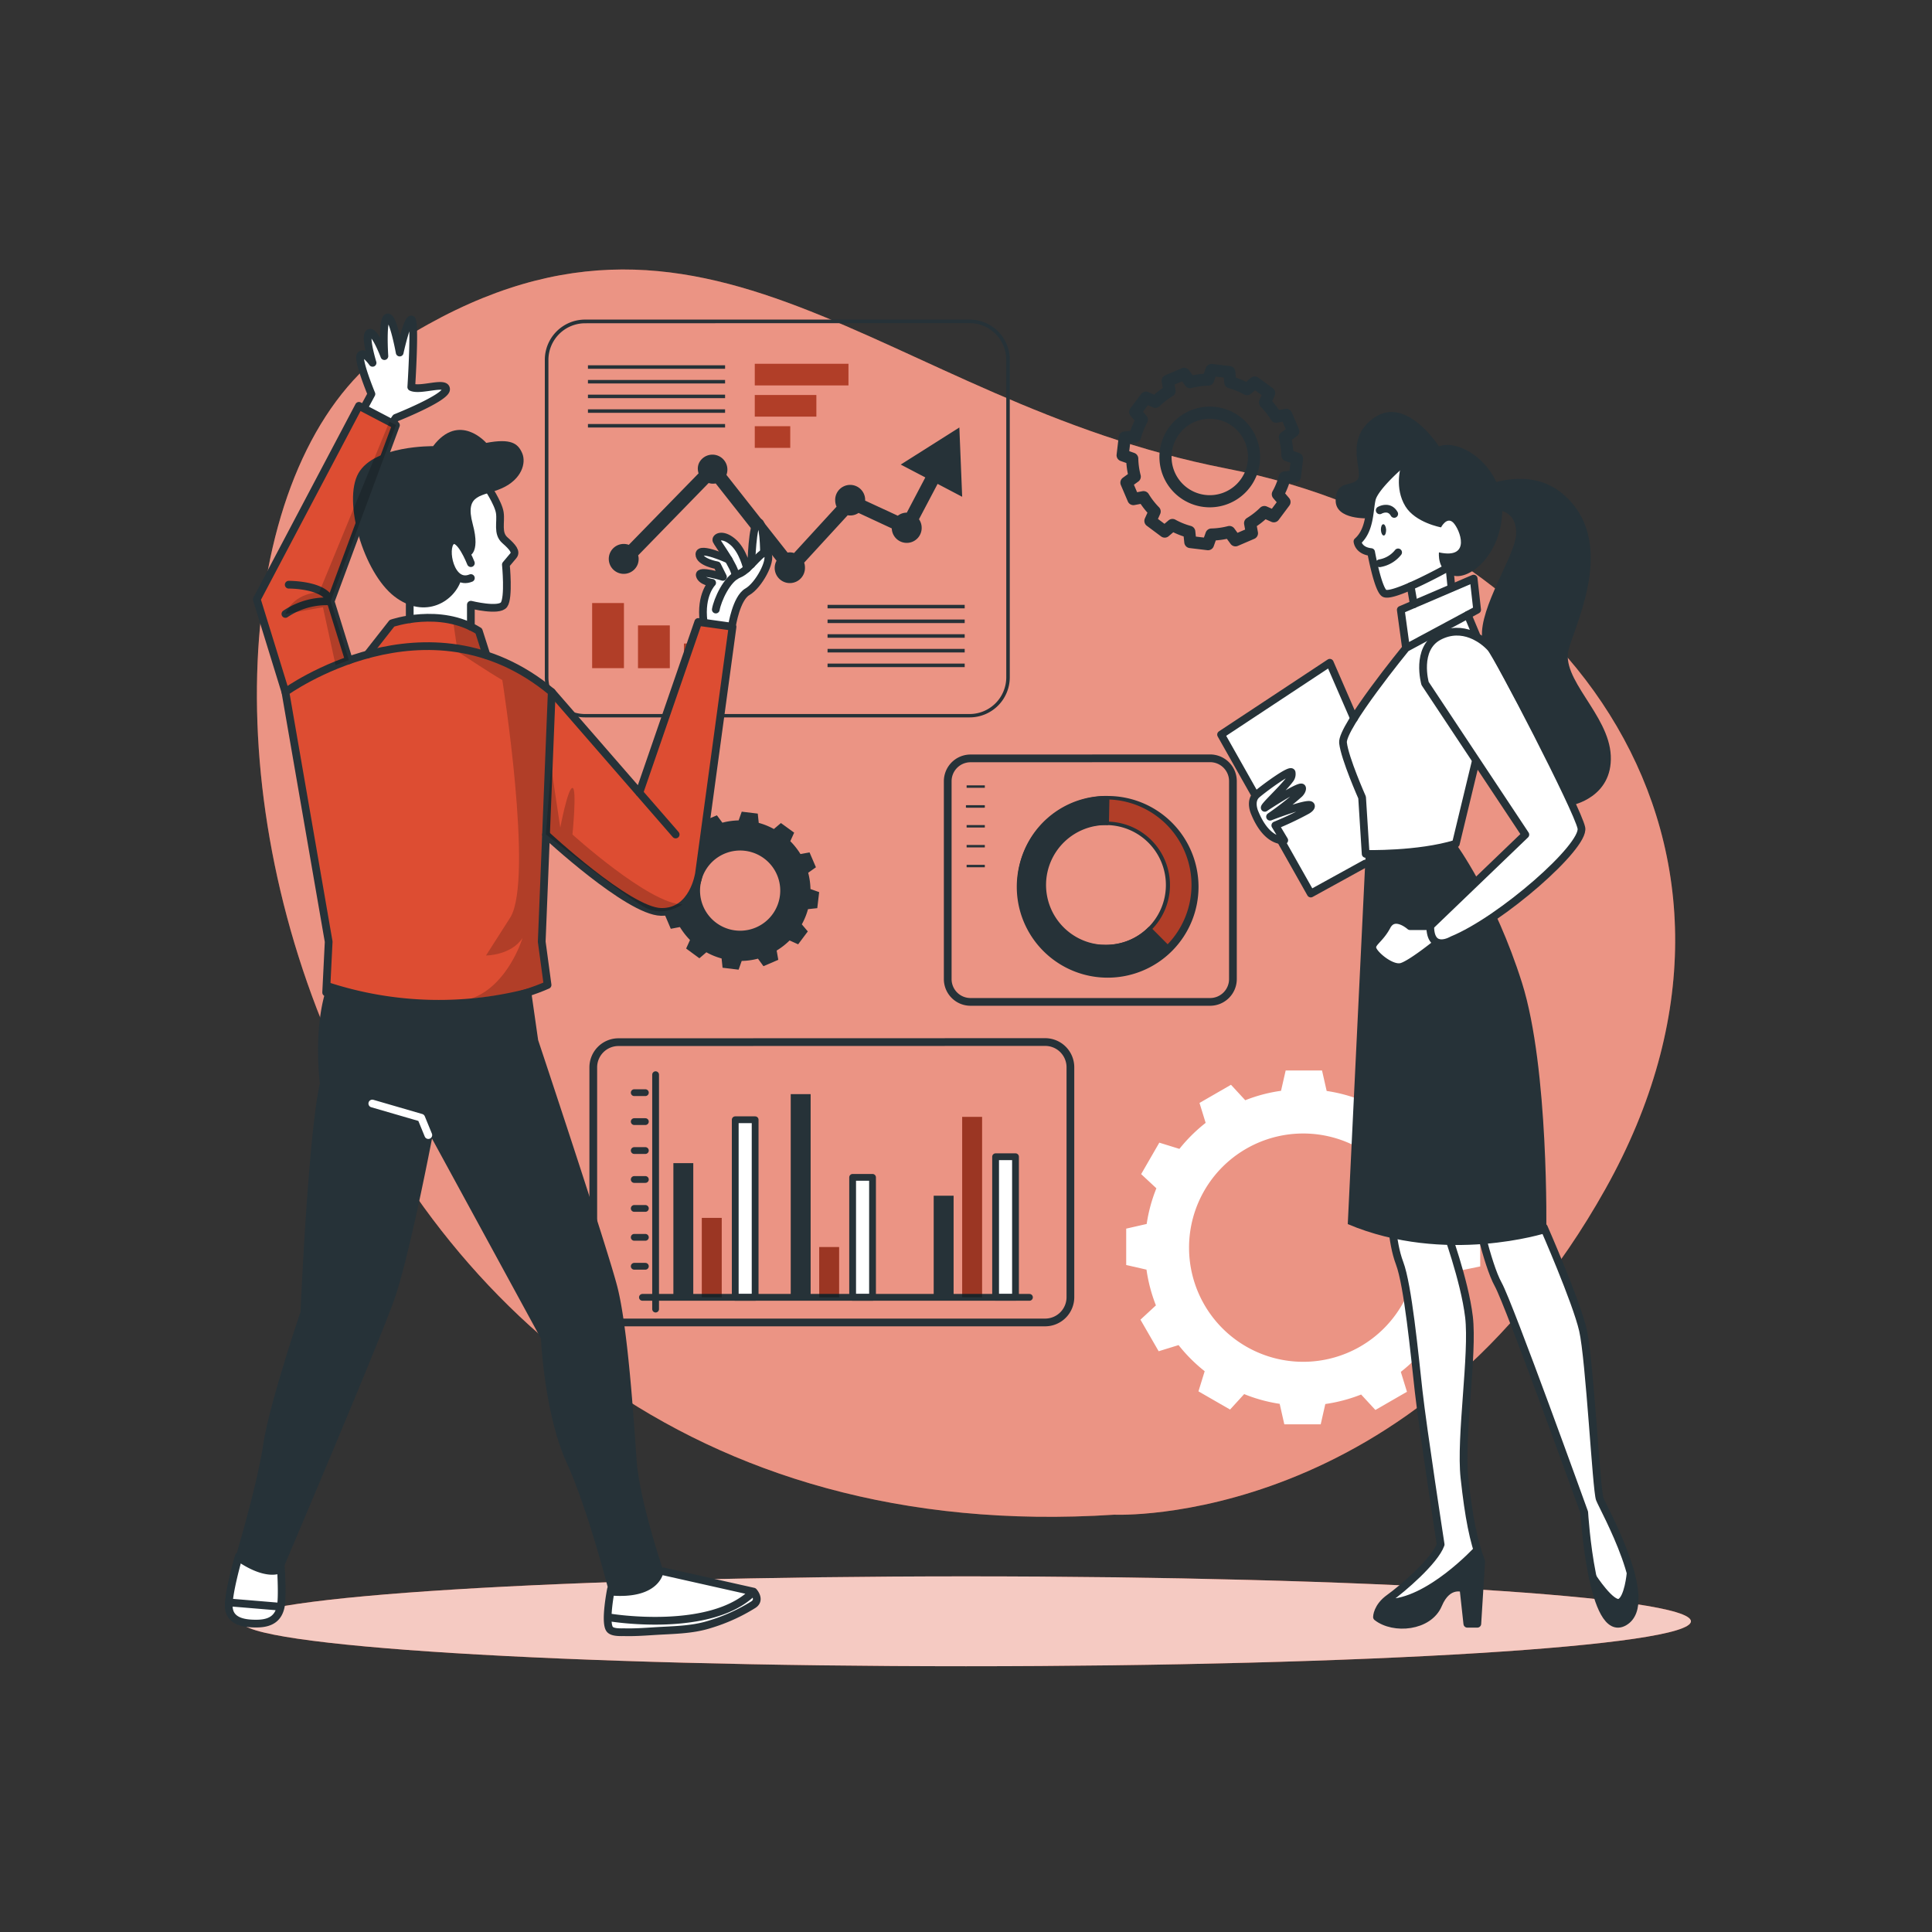<svg width="250" height="250" fill="none" xmlns="http://www.w3.org/2000/svg"><rect width="100%" height="100%" fill="#333333" stroke="none"/><path d="M144.2 196s38.93 1.82 63.555-42.175-4.35-84.465-49.11-93.21c-44.76-8.745-67.06-41.58-106.955-16.445C11.795 69.305 33.965 203.165 144.2 196z" fill="#DD4D32"/><path opacity=".4" d="M144.2 196s38.93 1.82 63.555-42.175-4.35-84.465-49.11-93.21c-44.76-8.745-67.06-41.58-106.955-16.445C11.795 69.305 33.965 203.165 144.2 196z" fill="#fff"/><path d="M125.005 215.61c51.804 0 93.8-2.604 93.8-5.815 0-3.212-41.996-5.815-93.8-5.815-51.804 0-93.8 2.603-93.8 5.815 0 3.211 41.996 5.815 93.8 5.815z" fill="#DD4D32"/><path opacity=".7" d="M125.005 215.61c51.804 0 93.8-2.604 93.8-5.815 0-3.212-41.996-5.815-93.8-5.815-51.804 0-93.8 2.603-93.8 5.815 0 3.211 41.996 5.815 93.8 5.815z" fill="#fff"/><path d="M145.54 56.62l-.27 2.29 1.24.44c.018.785.127 1.565.325 2.325l-1.075.78.905 2.125 1.305-.245c.407.67.89 1.291 1.44 1.85l-.545 1.22 1.85 1.38 1-.85a9.872 9.872 0 002.175.88l.14 1.325 2.285.275.445-1.245a10.149 10.149 0 002.325-.325l.785 1.07L162 69l-.235-1.3c.669-.407 1.288-.89 1.845-1.44l1.22.545 1.38-1.85-.855-1c.38-.685.675-1.414.88-2.17l1.325-.14.275-2.29-1.245-.445a9.88 9.88 0 00-.325-2.32l1.08-.785-.91-2.125-1.3.24a10.167 10.167 0 00-1.445-1.845l.54-1.215-1.865-1.36-1 .855a10.258 10.258 0 00-2.16-.88l-.14-1.325-2.29-.27-.445 1.24c-.784.02-1.562.13-2.32.33l-.785-1.075-2.125.905.24 1.3c-.666.4-1.283.877-1.84 1.42l-1.215-.54-1.385 1.85.855 1a9.922 9.922 0 00-.88 2.175l-1.335.135zm5.315 1.835a5.732 5.732 0 017.468-4.77 5.733 5.733 0 013.935 5.008 5.73 5.73 0 01-6.403 6.127v0a5.73 5.73 0 01-5-6.365z" stroke="#263238" stroke-width="1.571" stroke-linejoin="round"/><path d="M85.805 112.97l-.245 2.075 1.125.4c.016.711.115 1.417.295 2.105l-1 .71.82 1.925 1.18-.225c.37.606.807 1.168 1.305 1.675l-.5 1.105L90.5 124l.905-.775a8.864 8.864 0 001.97.8l.125 1.2 2.075.25.4-1.13a9.016 9.016 0 002.105-.295l.71.975 1.92-.825-.21-1.2a9.204 9.204 0 001.675-1.305l1.105.5 1.25-1.67-.775-.915a8.95 8.95 0 00.8-1.965l1.2-.13.245-2.075-1.125-.4a9.125 9.125 0 00-.295-2.105l1-.71-.825-1.925-1.175.215a9.198 9.198 0 00-1.315-1.665l.5-1.105-1.715-1.245-.91.775a8.89 8.89 0 00-1.96-.795l-.125-1.2-2.075-.25-.4 1.13a9.016 9.016 0 00-2.105.295l-.71-.955-1.925.82.215 1.18a9.207 9.207 0 00-1.675 1.305l-1.105-.5-1.25 1.675.775.91a9.083 9.083 0 00-.8 1.97l-1.195.11zm4.815 1.66a5.192 5.192 0 016.762-4.318 5.186 5.186 0 013.566 4.531 5.19 5.19 0 11-10.328-.213z" fill="#263238"/><path d="M191.54 163.875v-4.705l-2.625-.595a20.267 20.267 0 00-1.22-4.63l2-1.845-2.36-4.1-2.58.815a20.616 20.616 0 00-3.37-3.395l.815-2.605-4.085-2.355-1.825 1.965a20.272 20.272 0 00-4.62-1.255l-.6-2.65h-4.705l-.6 2.63a20.1 20.1 0 00-4.63 1.22l-1.845-2-4.075 2.35.795 2.58a20.547 20.547 0 00-3.395 3.365l-2.6-.805-2.35 4.07 1.97 1.835a20.283 20.283 0 00-1.255 4.615l-2.65.605v4.705l2.625.6a20.553 20.553 0 001.22 4.625l-2 1.85 2.355 4.085 2.575-.795a20.393 20.393 0 003.38 3.38l-.805 2.605 4.09 2.355 1.825-2c1.476.6 3.019 1.023 4.595 1.26l.6 2.65h4.71l.595-2.625a20.59 20.59 0 004.635-1.23l1.845 2 4.085-2.355-.795-2.575a20.393 20.393 0 003.395-3.365l2.6.805 2.355-4.09-1.975-1.83a20.505 20.505 0 001.26-4.62l2.64-.545zm-8.135-2.43a14.77 14.77 0 11-29.542 0 14.77 14.77 0 0129.542 0z" fill="#fff"/><path d="M109.79 47.075H97.67v2.795h12.12v-2.795zM105.635 51.115H97.67v2.795h7.965v-2.795zM102.255 55.155H97.67v2.795h4.585v-2.795z" fill="#DD4D32"/><path opacity=".2" d="M109.79 47.075H97.67v2.795h12.12v-2.795zM105.635 51.115H97.67v2.795h7.965v-2.795zM102.255 55.155H97.67v2.795h4.585v-2.795z" fill="#000"/><path d="M80.735 78.035h-4.11v8.42h4.11v-8.42zM86.67 80.93h-4.11v5.53h4.11v-5.53zM92.61 83.275H88.5v3.185h4.11v-3.185z" fill="#DD4D32"/><path opacity=".2" d="M80.735 78.035h-4.11v8.42h4.11v-8.42zM86.67 80.93h-4.11v5.53h4.11v-5.53zM92.61 83.275H88.5v3.185h4.11v-3.185z" fill="#000"/><path d="M125.47 92.83H75.705a5.195 5.195 0 01-5.205-5.195V46.55a5.205 5.205 0 015.195-5.195h49.765a5.197 5.197 0 014.807 3.205c.262.631.397 1.307.398 1.99v41.085a5.192 5.192 0 01-5.195 5.195zm-49.765-51a4.75 4.75 0 00-4.74 4.74v41.085a4.75 4.75 0 004.74 4.74h49.765a4.752 4.752 0 004.74-4.74V46.55a4.753 4.753 0 00-4.74-4.74l-49.765.02z" fill="#263238"/><path d="M124.83 78.265h-17.745v.455h17.745v-.455zM124.83 80.17h-17.745v.455h17.745v-.455zM124.83 82.07h-17.745v.455h17.745v-.455zM124.83 83.97h-17.745v.455h17.745v-.455zM124.83 85.87h-17.745v.455h17.745v-.455zM93.825 47.265H76.08v.455h17.745v-.455zM93.825 49.165H76.08v.455h17.745v-.455zM93.825 51.065H76.08v.455h17.745v-.455zM93.825 52.965H76.08v.455h17.745v-.455zM93.825 54.865H76.08v.455h17.745v-.455zM121.325 62.615l3.18 1.67-.365-8.97-7.585 4.8 3.18 1.665-2.395 4.555c-.422 0-.832.14-1.165.4l-4.225-1.955v-.025a1.94 1.94 0 00-3.875-.19 1.205 1.205 0 000 .19c.003.277.062.551.175.805l-5.5 6a1.85 1.85 0 00-.545-.085c-.096 0-.191.01-.285.03L94 61.45a1.936 1.936 0 00-3.54-1.555c-.11.242-.166.504-.165.77.006.199.04.395.1.585L81.37 70.5a1.936 1.936 0 101.155 2.5 2 2 0 00.115-.665c0-.159-.021-.317-.065-.47L91.7 62.5a1.762 1.762 0 00.91.055l7.875 10a1.958 1.958 0 103.675.845 2.006 2.006 0 00-.1-.595l5.63-6.13a1.933 1.933 0 001.405-.3l4.3 2a1.939 1.939 0 002.767 1.688 1.928 1.928 0 00.996-1.117c.084-.243.119-.5.102-.756a1.913 1.913 0 00-.345-1l2.41-4.575z" fill="#263238"/><path d="M125.585 98.135a2.954 2.954 0 00-2.95 2.955v25.605a2.951 2.951 0 002.95 2.95h31a2.956 2.956 0 002.955-2.95v-25.62a2.953 2.953 0 00-2.955-2.95l-31 .01z" stroke="#263238" stroke-linejoin="round"/><path d="M127.435 101.625h-2.355v.315h2.355v-.315zM127.435 104.195h-2.355v.315h2.355v-.315zM127.435 106.765h-2.355v.315h2.355v-.315zM127.435 109.34h-2.355v.315h2.355v-.315z" fill="#263238"/><path d="M127.345 104.195h-2.355v.315h2.355v-.315zM127.435 111.91h-2.355v.315h2.355v-.315z" fill="#263238"/><path d="M142.88 125.82a11.292 11.292 0 0011.352-13.277 11.292 11.292 0 00-8.703-9.049 11.296 11.296 0 10-2.649 22.326zm.395-19.27a7.999 7.999 0 011.239 15.875 8.001 8.001 0 11-1.239-15.875z" fill="#DD4D32"/><path opacity=".2" d="M142.88 125.82a11.292 11.292 0 0011.352-13.277 11.292 11.292 0 00-8.703-9.049 11.296 11.296 0 10-2.649 22.326zm.395-19.27a7.999 7.999 0 011.239 15.875 8.001 8.001 0 11-1.239-15.875z" fill="#000"/><path d="M135 122.61a11.503 11.503 0 0016.265.07.242.242 0 000-.32L148.92 120a.23.23 0 00-.16-.07.279.279 0 00-.165.065 7.69 7.69 0 01-5.64 2.255h-.555a7.728 7.728 0 01-4.605-1.855c-.115-.105-.235-.21-.345-.32a7.896 7.896 0 01-.875-10.135.199.199 0 00.025-.045c.05-.07.105-.13.165-.2a7.738 7.738 0 016.5-2.93.229.229 0 00.211-.134.238.238 0 00.019-.086l.065-3.315a.234.234 0 00-.062-.163.227.227 0 00-.158-.072 11.495 11.495 0 00-10.776 6.998A11.5 11.5 0 00135 122.61z" fill="#263238"/><path d="M143.345 103a11.757 11.757 0 0111.743 11.761 11.753 11.753 0 01-11.755 11.749 11.755 11.755 0 01-.013-23.51h.025zm-.46 22.585a11.07 11.07 0 10-7.758-3.399 11.077 11.077 0 007.758 3.404v-.005zm.395-19.27a8.21 8.21 0 11-.334 16.416 8.21 8.21 0 01.334-16.416zm-.325 15.955a7.754 7.754 0 10-7.595-7.91 7.755 7.755 0 007.595 7.905v.005z" fill="#263238"/><path d="M84.835 139.065v30.33" stroke="#263238" stroke-width=".879" stroke-linecap="round" stroke-linejoin="round"/><path d="M89.71 150.51h-2.575v17.365h2.575V150.51z" fill="#263238"/><path d="M93.39 157.595h-2.575v10.275h2.575v-10.275z" fill="#DD4D32"/><path d="M97.715 144.895H95.14v22.98h2.575v-22.98z" fill="#fff" stroke="#263238" stroke-width=".879" stroke-linejoin="round"/><path d="M104.895 141.58h-2.575v26.29h2.575v-26.29z" fill="#263238"/><path d="M108.58 161.37h-2.575v6.505h2.575v-6.505z" fill="#DD4D32"/><path d="M112.905 152.35h-2.575v15.525h2.575V152.35z" fill="#fff" stroke="#263238" stroke-width=".879" stroke-linejoin="round"/><path d="M123.395 154.725h-2.575v13.145h2.575v-13.145z" fill="#263238"/><path d="M127.08 144.525h-2.575v23.345h2.575v-23.345z" fill="#DD4D32"/><path d="M131.405 149.68h-2.575v18.19h2.575v-18.19z" fill="#fff" stroke="#263238" stroke-width=".879" stroke-linejoin="round"/><path d="M82.07 163.855h1.44M82.07 160.11h1.44M82.07 156.37h1.44M82.07 152.625h1.44M82.07 148.88h1.44M82.07 145.135h1.44M82.07 141.39h1.44M83.13 167.875h50.08" stroke="#263238" stroke-width=".879" stroke-linecap="round" stroke-linejoin="round"/><path opacity=".3" d="M93.39 157.595h-2.575v10.275h2.575v-10.275zM108.58 161.37h-2.575v6.505h2.575v-6.505zM127.08 144.525h-2.575v23.345h2.575v-23.345z" fill="#000"/><path d="M80.025 134.855a3.26 3.26 0 00-3.255 3.255v29.755a3.266 3.266 0 003.255 3.26h55.225a3.27 3.27 0 003.26-3.26V138.1a3.265 3.265 0 00-3.26-3.26l-55.225.015z" stroke="#263238" stroke-linejoin="round"/><path d="M36.325 201.37s1.155 7.71-1.64 8.5-4.735-.25-5.085-1.405c-.35-1.155 2.125-9.405 2.125-9.405l4.6 2.31zM84.94 203.075l12.15 2.88s.92.5.82 1.325c-.1.825-5.645 2.94-7.2 3.205-1.555.265-10.53 1.435-11.805.34-1.275-1.095 1.42-9.825 1.42-9.825l4.615 2.075zM62.94 62.46s1.71 2.58 1.735 3.885c.025 1.305-.135 2.795.665 3.565s1.415 1.61 1.085 2c-.33.39-.965 1.15-.965 1.15s.825 4.395-.245 5.19c-1.07.795-4.285 0-4.285 0v2.84s-4.57-1.5-7.725-1.22l-.56-6.085S59.5 60.605 62.94 62.46zM91.05 80.44s-.41-3.12 1.11-5c0 0-1.82-.31-1.6-.97.22-.66 3 .205 3 .205l-.75-1.5s-2.625-.87-2.3-1.685c.325-.815 4.175 1.19 4.175 1.19s-2.285-1.91-1.965-2.705c.32-.795 2.645-.78 3.885 3.34l.63-.785s.225-4.69.87-4.945c0 0 1 .55 1 3.245 0 0 1 1.205.365 2.225s-2.13 3.315-3.4 4.175c-1.27.86-1.265 4.215-1.265 4.215L91.05 80.44zM50.81 54.795l.575-.77s6.435-2.87 6.275-3.765c-.16-.895-3.805.34-4.5-.135 0 0 .665-8.47 0-8.745-.665-.275-1.405 3.975-1.405 3.975s-.935-4.36-1.655-4.235-.42 4.5-.42 4.5-1.375-2.805-1.91-2.545c-.535.26.265 3.68.265 3.68s-1-1.175-1.4-.82A13.255 13.255 0 0048.06 51l-1.39 2.35 4.14 1.445z" fill="#fff"/><path d="M90.355 80.46l4.435.62s-3.245 27.5-4.2 30.895c-.955 3.395-1.815 5.835-5.075 6-3.26.165-14.875-9.6-14.875-9.6l-.54 13.5.755 5.6s-14.205 7.465-28.65.97l.325-6.57-5.205-30.05-4.095-14.27L46.445 52.5l4.79 2.5-8.45 22.805 2.365 7.615 2.645-1.06 2.925-3.73s4.96-2.575 11.235 1l1 3.13s7.36.555 19.785 17.78l7.615-22.08z" fill="#DD4D32"/><path opacity=".2" d="M58.65 80.46l.56 3.85S63.34 87.05 65 88c0 0 4.06 25.64 1.055 30.685l-3.165 4.955s3.235 0 4.725-2.265c0 0-1.855 6.19-6.665 7.855 0 0 7.385-.77 9.925-1.75l-.755-5.6 1.215-31.225s1.145-2.09-8.375-5.835l-1.405-3.375-2.905-.985z" fill="#000"/><path d="M62.94 62.81s1.55 2.27 1.735 3.535c.185 1.265-.365 2.66.665 3.565 1.03.905 1.5 1.5 1.085 2-.415.5-.965 1.15-.965 1.15s.42 4.285-.245 5.19c-.665.905-4.285 0-4.285 0v2.84M60.93 72.87s-1.45-3.745-2.535-2.84c-1.085.905-.12 5.855 2.535 4.77" stroke="#263238" stroke-linecap="round" stroke-linejoin="round"/><path d="M60.535 72s1.725-.14.635-4.185 1.27-3.5 3.805-4.65c2.535-1.15 3.14-3.26 2.595-4.525-.545-1.265-1.45-1.935-4.65-1.33 0 0-3.5-4.045-6.88.425 0 0-7.61-.12-9.66 3.5s.665 12.86 4.65 15.94c3.985 3.08 7.88.615 8.69-2.28 0 0-2.715-1.465-1.325-4.845 0-.02 1.265-.47 2.14 1.95z" fill="#263238"/><path d="M36.93 89.545s18.415-13.355 34.465 0l-1.295 32.31.755 5.6s-13.57 6.355-28.65.97l.325-6.57-5.6-32.31z" stroke="#263238" stroke-linecap="round" stroke-linejoin="round"/><path d="M47.55 84.69l3.17-4.04s6.215-2.15 11.235 1l1 3.13M71.395 89.545l16.035 18.44M70.655 108s10.625 9.885 14.86 10c4.235.115 4.94-5 4.94-5l4.335-31.9-4.435-.62-7.63 22.115M94.715 81s.555-3.605 2-4.425c1.445-.82 3.16-4 2.61-4.915-.55-.915-2.23 2.06-3.745 2.63-1.515.57-2.745 3.37-2.955 4.585" stroke="#263238" stroke-linecap="round" stroke-linejoin="round"/><path d="M98.86 71.53s0-4.165-.765-3.97c-.765.195-.87 5.47-.87 5.47M96.665 73.565s-.5-2.335-1.875-3.475c-1.375-1.14-2.235-.525-2.08-.14.155.385 2.5 3.5 2.445 4.56" stroke="#263238" stroke-linecap="round" stroke-linejoin="round"/><path d="M94.285 72.41s-3.775-1.73-3.785-.695c-.01 1.035 2.3 1.435 2.3 1.435l.75 1.5s-3.18-1-3-.205c.18.795 1.6.97 1.6.97s-1.545 1.53-1.11 5" stroke="#263238" stroke-linecap="round" stroke-linejoin="round"/><path d="M68.67 127.83l.965 6.76s8.885 26.655 10.235 31.865c1.35 5.21 2.125 17 2.5 22.405.375 5.405 3.5 14.5 3.5 14.5s-.385 3.67-6.95 3.09c0 0-2.705-10.815-5.6-17.19-2.895-6.375-3.32-16.045-3.32-16.045l-14.1-25.88s-2.885 15.07-4.825 20.665c-2 5.77-15.635 37.785-14.68 35.54 0 0-1.93 1.16-6-1.74 0 0 2.895-9.655 3.665-14.87s4.83-17.19 4.83-17.19.965-22.595 2.5-29.55c0 0-1-7.66 1.135-13.07a45.953 45.953 0 0026.145.71z" fill="#263238"/><path d="M48.175 142.795l6.33 1.84.92 2.245" stroke="#fff" stroke-linecap="round" stroke-linejoin="round"/><path d="M79.06 205.66s-.855 4.285-.155 5.165c.37.46 1.47.375 2 .385 1.22.025 2.445-.055 3.665-.135 2.44-.16 4.94-.135 7.295-.89a23.171 23.171 0 005.635-2.555c.96-.64 0-1.675 0-1.675l-11.625-2.61M79 209.315s13.065 2.145 18.5-3.36M30.9 201.37s-1.5 5.145-1.28 6.765c.22 1.62 1.845 2 3.745 1.955 1.9-.045 2.68-.895 2.96-2.18.28-1.285 0-5.44 0-5.44M29.6 207.35l6.725.56M47.155 52.66c.57-1.04.905-1.675.905-1.675s-1.855-4.485-1.39-5.035c.465-.55 1.54 1 1.54 1s-1.1-3.565-.405-3.87c.695-.305 1.935 3 1.935 3s-.325-4.775.395-5c.72-.225 1.585 4.54 1.585 4.54s.93-4.24 1.5-4.28c.57-.04 0 8.745 0 8.745 1.15.565 4.53-.815 4.5.3-.03 1.115-6.5 3.68-6.5 3.68a2.883 2.883 0 00-.295.47M36.93 89.545l-3.7-11.99 13.215-25.04 4.79 2.505-8.45 22.805 2.365 7.615" stroke="#263238" stroke-linecap="round" stroke-linejoin="round"/><path d="M37.36 75.66s4.74-.04 5.425 2.165a9.5 9.5 0 00-5.855 1.62M53.02 80.13v-3.475" stroke="#263238" stroke-linecap="round" stroke-linejoin="round"/><path opacity=".2" d="M71.315 99.215L72.5 107.1s.97-5.145 1.575-5.145 0 6.03 0 6.03 9.94 9 14.24 9.05c0 0-2.39 1.68-4.785.43s-12.895-9.5-12.895-9.5l.68-8.75zM50.385 54.575l-9.09 22.08s-3.165-.05-4.365 2.79l4.86-.87 1.635 7.5 1.725-.655-2.365-7.615L51.235 55l-.85-.425z" fill="#000"/><path d="M175.655 93.405l-3.58-7.645-14.07 9.295 11.61 20.57 9.055-5.14-3.015-17.08zM187.25 159.53s2.275 6.315 2.61 9.39c.335 3.075-.69 16.025-.47 19.595.22 3.57 2.15 14.225 2.15 14.225s-9.465 6.88-12.47 4.665c0 0 6.67-5.4 7.345-7.55l-2.16-14.595L182.11 168s-.545-3.605-1.305-5.46c-.76-1.855-.645-5.79-.645-5.79l7.09 2.78z" fill="#fff"/><path d="M187.05 158.97s2.46 6.65 3.035 11.425c.575 4.775-1.155 15.605-.585 20.82.57 5.215 1.155 8.1 2.165 10.845l-.5 8.055h-1.295l-.5-4.57s-2.03-.845-3.26 2.08-5.775 3.31-7.93 1.615c0 0 0-1.31 1.62-2.465 1.62-1.155 5.85-4.765 6.62-6.92 0 0-2.31-15-2.85-19.86-.54-4.86-1.385-13.695-2.465-16.545-1.08-2.85-1.075-6.925-1.075-6.925M191.17 200.55s-6.345 6.9-11.67 6.855" stroke="#263238" stroke-linecap="round" stroke-linejoin="round"/><path d="M179.07 207.405a5.617 5.617 0 002.6-.325c1.435-.5 6.6-3 9.14-6.155l.78.885-.41 8.12-1.305.185-.5-4.57s-1.67-.765-2.745 1.115c-1.075 1.88-1.85 3.17-3.73 3.585-1.88.415-4.715-1-4.715-1s-.495-.745.885-1.84z" fill="#263238"/><path d="M191.675 159.745a57.9 57.9 0 002.17 6.455c1.135 2.605 10.94 28.95 10.94 28.95s.745 14.26 4.92 14.215c4.175-.045-.165-9.965-.165-9.965l-2.54-5.435s-.97-15.965-2.17-21.835l-5.11-13.765-8.045 1.38z" fill="#fff"/><path d="M199.775 158.825s4.195 9.545 5.06 13.305c.865 3.76 1.735 20.675 2.17 21.835.435 1.16 7.375 13.445 3.18 15.905C205.99 212.33 205 195.7 205 195.7s-9.685-26.9-11.135-29.5c-1.45-2.6-3.035-10.125-3.035-10.125l8.945 2.75z" stroke="#263238" stroke-linecap="round" stroke-linejoin="round"/><path d="M211 203.565s-.29 3.33-1.39 3.8c-1.1.47-3.53-3.285-3.53-3.285" stroke="#263238" stroke-linecap="round" stroke-linejoin="round"/><path d="M206.09 204.655s1.5 5.68 3.5 5.44c2-.24 2.36-3.395 1.415-5.83 0 0-.335 2.5-1.39 3.1-1.065.015-3.525-2.71-3.525-2.71zM188.385 109.175s5.055 6.9 8.56 18c3.505 11.1 3.145 32.36 3.145 32.36s-13.045 4.195-25.69-1.135l2.315-47.9s8.135.15 11.67-1.325z" fill="#263238"/><path d="M181.855 59.135s-3.93 3.68-4.39 6.09a18.875 18.875 0 01-1.81 4.835 3.526 3.526 0 001.765 1.38s.255 4.935 1.69 5.315l3.43-.9.365 2.115 4.92-1.87v-2.85l3.75-2.45-1.335-6.405-6.1-2.85-2.285-2.41z" fill="#fff"/><path d="M176.69 110.115l-.435-6.92s-3.2-6-2.185-8.18c1.12-2.395 7.85-11.265 7.85-11.265l-.66-4.84 9.43-4.04.45 4.04-1.14.845 1.265 2.71s.08-.805 2.27 3.28 10.44 18.62 11.09 21.41c.65 2.79-12.83 12.62-17.38 14.94 0 0-.525-1.125-5.93 3-1.375-.24-3.275-1.475-3.68-2.24-.405-.765 1.555-2.585 1.555-2.585s1.18-2.23 3.265-.445h2.22L197.38 108l-6.44-9.425-2.555 10.585s-8.265 2.51-11.695.955z" fill="#fff"/><path d="M181.26 78.91l.675 4.945 9.205-4.945-.45-4.04-9.43 4.04zM181.935 83.856s-8.375 10.245-8.15 12.265c.225 2.02 2.47 7.074 2.47 7.074l.46 7.3s6.775.185 11.67-1.32l2.555-10.584" stroke="#263238" stroke-linecap="round" stroke-linejoin="round"/><path d="M197.38 108l-12.975-19.56s-1.275-4.5 1.795-6.105c3.07-1.605 5.74.43 6.695 1.5.955 1.07 11.255 20.915 11.735 23.3.48 2.385-10.4 11.925-16.695 14.5 0 0-2.865 1.72-2.865-1.81L197.38 108zM191.14 82.465l-1.215-2.9" stroke="#263238" stroke-linecap="round" stroke-linejoin="round"/><path d="M185.07 119.845h-2.61s-2.035-1.82-3 0c-.965 1.82-2.185 2.18-1.82 3.03.365.85 2.455 2.545 3.68 2.24C182.545 124.81 186 122 186 122M180.915 60.43s-3.065 2.68-3.405 4.165c-.34 1.485-.195 4-1.855 5.465 0 0 .085 1.2 1.765 1.38 0 0 .86 4.735 1.69 5.315.83.58 5.91-2.04 7.9-3.12a2.635 2.635 0 001.045-1.455M178.535 72.885a3.86 3.86 0 002.38-1.404M178.535 66.035s1.21-.705 1.875.465" stroke="#263238" stroke-linecap="round" stroke-linejoin="round"/><path d="M179.365 68.55c0 .405-.115.735-.3.745-.185.01-.355-.31-.375-.71-.02-.4.115-.74.3-.75.185-.01.355.31.375.715z" fill="#263238"/><path d="M182.54 75.855l.405 2.335" stroke="#263238" stroke-linecap="round" stroke-linejoin="round"/><path d="M186.47 68.24s.75-1.455 1.585-.605c.835.85 2.42 4.78-1.855 3.845 0 0-.285 2.4 1.855 3 2.14.6 6.205-2.71 6.34-8.355.135-5.645-5.315-9.455-8.195-8.365 0 0-4.175-6.545-8.315-3.755s-1.35 7.085-2.23 8.055c-.88.97-2.76.06-2.82 2.665-.06 2.605 4.295 2.34 4.295 2.34l.525-2.87 3.605-3.765s-.85 2.72.595 5.085c1.305 2.13 4.615 2.725 4.615 2.725z" fill="#263238"/><path d="M194.395 66.125s2 .45 1.78 3.155c-.22 2.705-4.735 9.355-4.395 13.185l11.655 21.72s5.245-1 5-6.4c-.245-5.4-6.645-9.95-5.41-13.93 1.235-3.98 6.085-14.115-.785-19.925-6.87-5.81-17.58 3.095-17.58 3.095l5.245-1.69 4.49.79z" fill="#263238"/><path d="M175.205 92.96l-3.13-7.2-14.07 9.295 11.61 20.57 7.04-3.875" stroke="#263238" stroke-linecap="round" stroke-linejoin="round"/><path d="M162.385 105.23s-.76-1.57.255-2.435c1.015-.865 4.5-3.43 4.5-2.8a1.09 1.09 0 01-.24.865c-1 1.34-3.395 3.5-3.24 3.675 0 0 4.37-2.9 4.79-2.625.105.07.045.445-.32.81a37.795 37.795 0 01-3.785 2.96s4.61-1.785 5.205-1.5c.17.08.135.34-.4.665a41.817 41.817 0 01-4.125 1.96l1.155 1.93s-2.18.38-3.795-3.505z" fill="#fff" stroke="#263238" stroke-linecap="round" stroke-linejoin="round"/><path d="M187.505 72.885l.32 3.215" stroke="#263238" stroke-linejoin="round"/></svg>